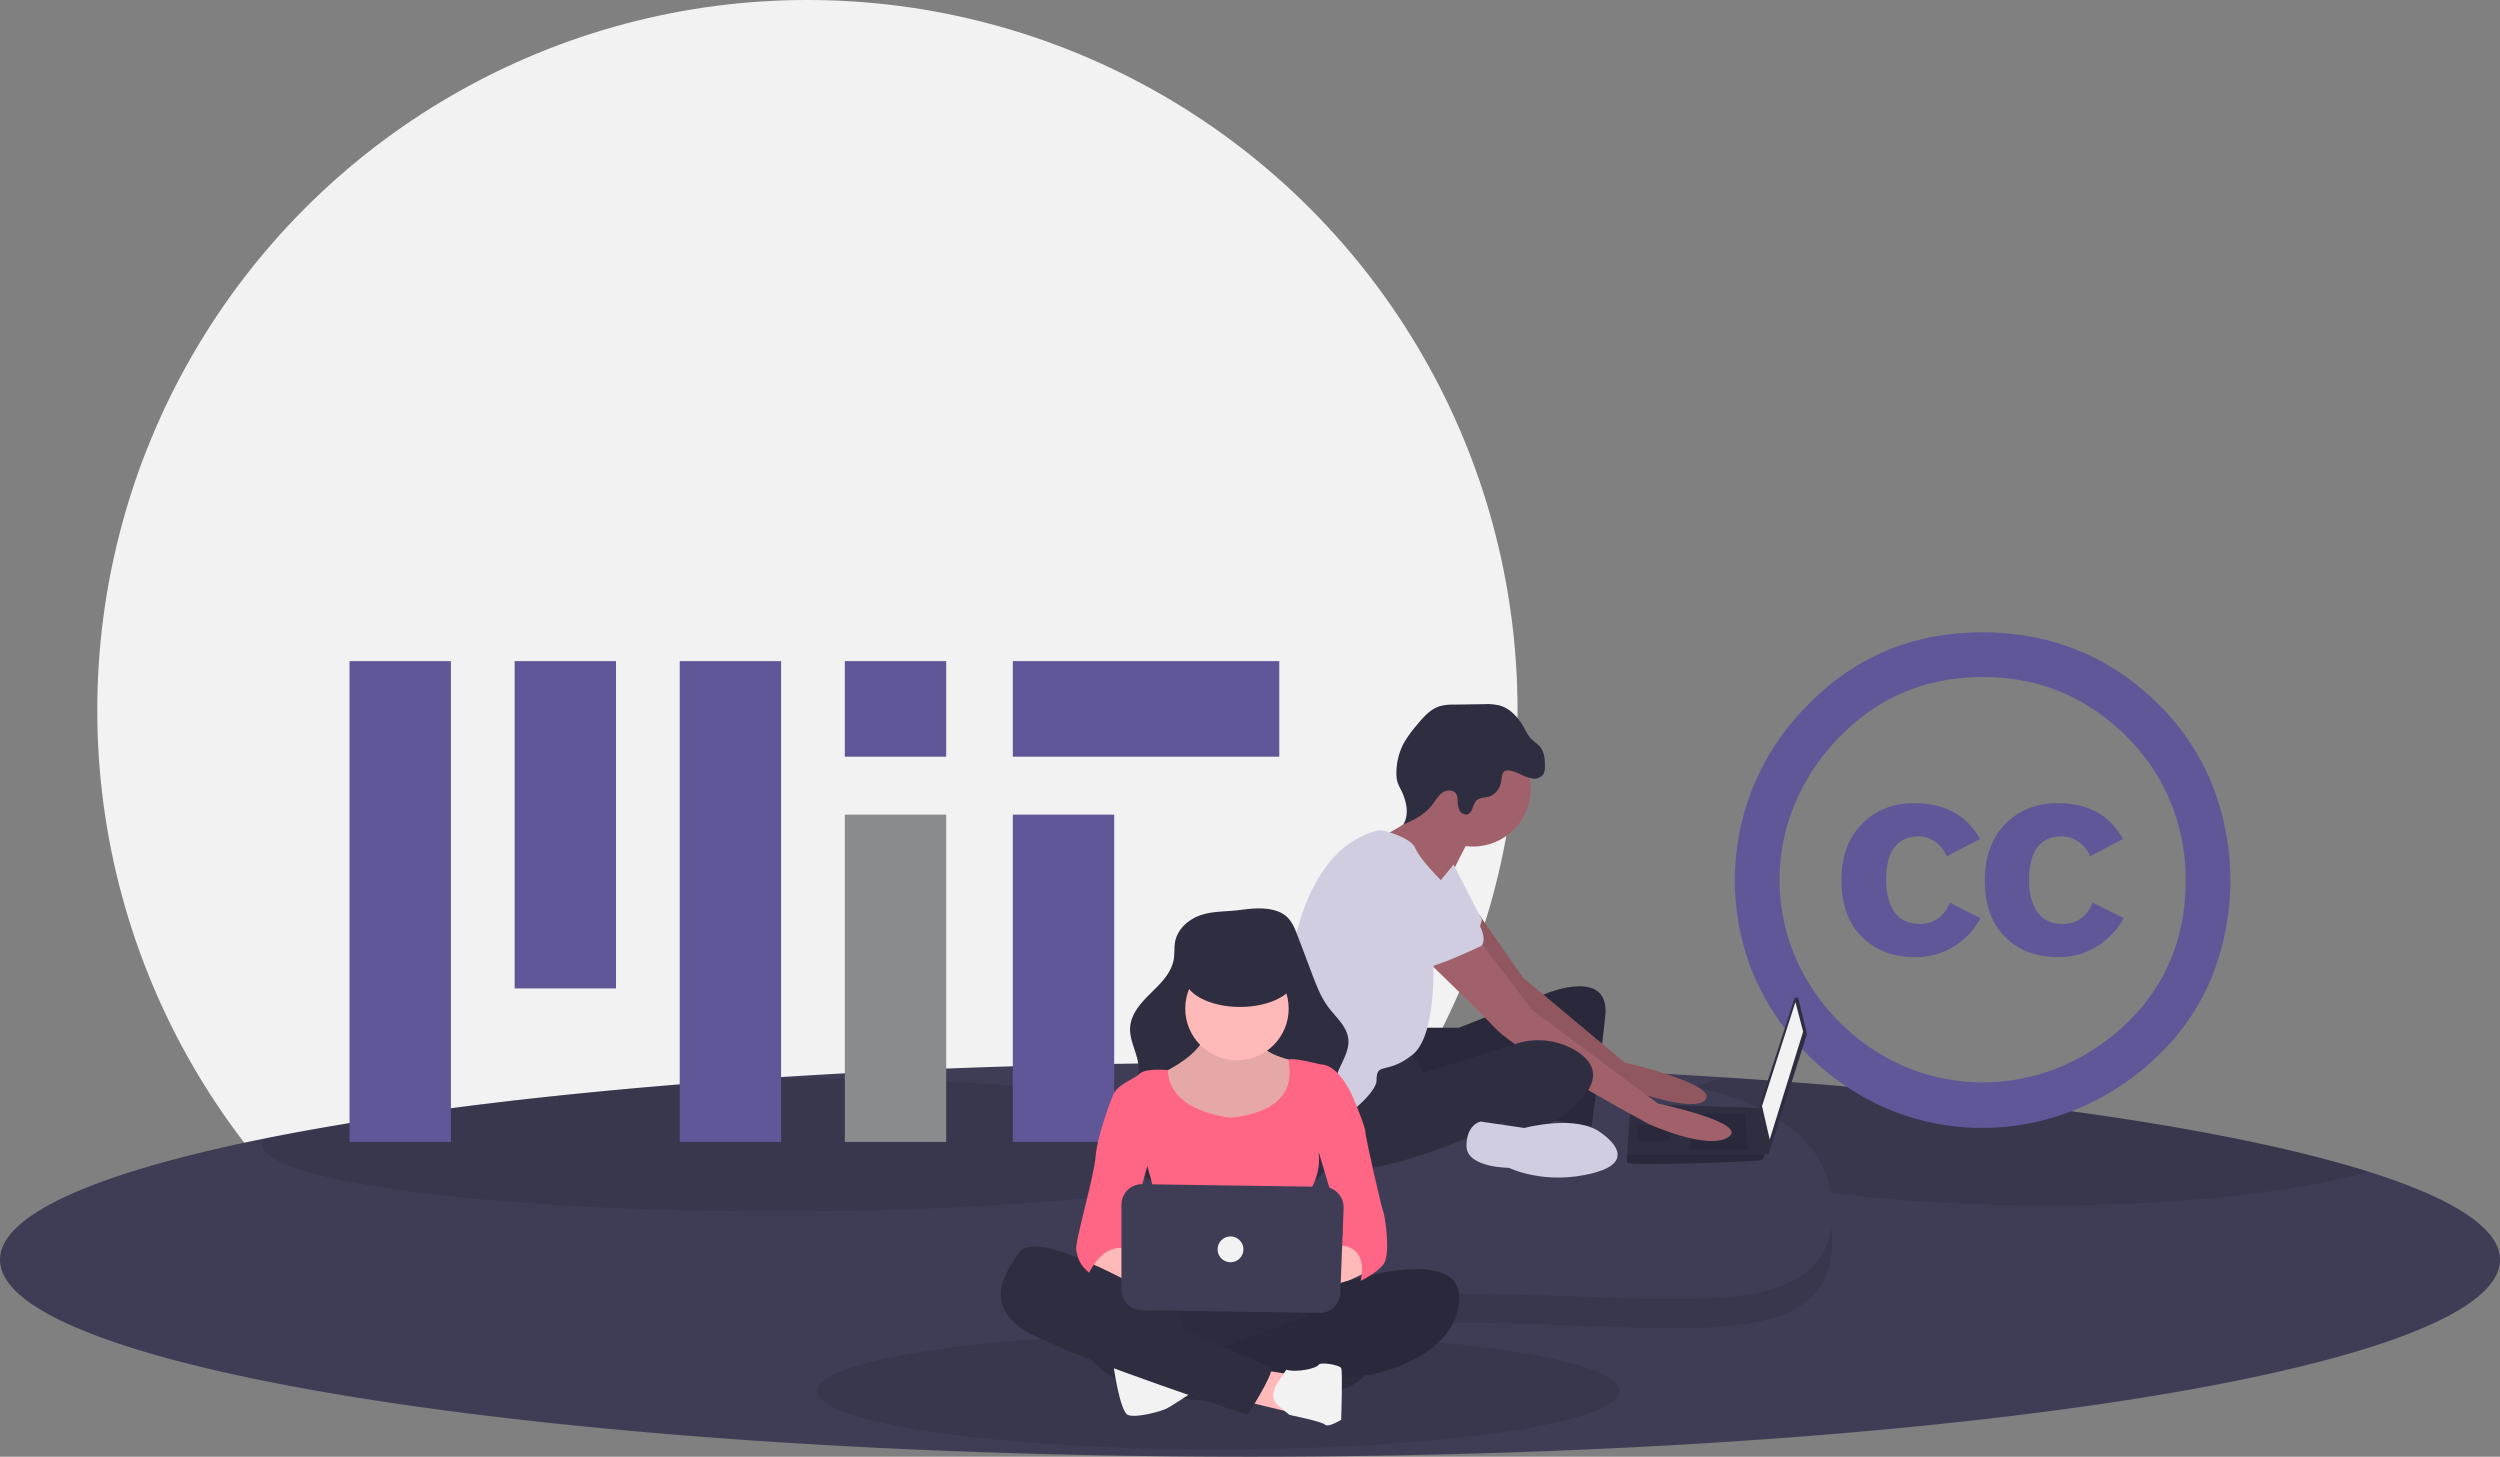 <svg height="598.997" viewBox="0 0 1028 598.997" width="1028" xmlns="http://www.w3.org/2000/svg"><rect x="0" y="0" width="1028" height="598.997" fill="#808080" stroke="none"/><circle cx="332.005" cy="292.004" fill="#f2f2f2" r="292.004"/><path d="m1114 668.499a13.69 13.69 0 0 1 -.17 2.12c-7.14 43.76-234.46 78.88-513.83 78.88s-506.69-35.12-513.83-78.88a13.675 13.675 0 0 1 -.17-2.12c0-.2 0-.41.02-.61 0-.11.01-.21.01-.32a.489.489 0 0 0 .01-.12c.04-.45.1-.88.18-1.32 3.26-17.89 43.35-34.33 108.74-47.5 53.48-10.77 123.89-19.36 204.93-24.76 61.5-4.1 129.12-6.37 200.11-6.37 57.12 0 112.06 1.47 163.38 4.17h.02q16.11.855 31.74 1.87c71.33 4.62 134.63 11.69 185.63 20.54 31.37 5.45 58.1 11.58 79.19 18.22h.01c32.46 10.23 51.6 21.7 53.81 33.83.08.44.14.87.18 1.32a.487.487 0 0 0 .01.12c0 .11.01.21.01.32.02.2.02.41.02.61z" fill="#3f3d56" transform="translate(-86 -150.501)"/><ellipse cx="501" cy="571.997" opacity=".1" rx="165" ry="24"/><path d="m1059.96 632.299c-5.77 1.65-12.27 3.18-19.4 4.58-29.36 5.78-69.42 9.33-113.53 9.33-49.28 0-93.45-4.43-123.38-11.44-24.84-5.82-39.88-13.39-39.88-21.7 0-7.3 11.64-14.06 31.37-19.53 71.33 4.62 134.63 11.69 185.63 20.54 31.37 5.45 58.1 11.58 79.19 18.22z" opacity=".1" transform="translate(-86 -150.501)"/><path d="m618 621.249c0 15.13-94.92 27.4-212 27.4s-212-12.27-212-27.4a4.372 4.372 0 0 1 .96-2.62c53.48-10.77 123.89-19.36 204.93-24.76q3.045-.015 6.11-.01c117.08-0 212 12.26 212 27.39z" opacity=".1" transform="translate(-86 -150.501)"/><path d="m416.472 334.975h41.685v134.584h-41.685z" fill="#5f5798"/><path d="m279.506 271.851h41.685v197.708h-41.685z" fill="#5f5798"/><path d="m143.73 271.851h41.685v197.708h-41.685z" fill="#5f5798"/><path d="m211.618 271.851h41.685v134.584h-41.685z" fill="#5f5798"/><path d="m347.393 271.851h41.685v39.303h-41.685z" fill="#5f5798"/><path d="m347.393 334.975h41.685v134.584h-41.685z" fill="#8a8b8c"/><path d="m416.472 271.851h109.573v39.303h-109.573z" fill="#5f5798"/><path d="m901.062 410.53q42.748 0 72.774 29.839a97.983 97.983 0 0 1 21.832 32.838 107.346 107.346 0 0 1 .096 78.409 93.533 93.533 0 0 1 -21.739 32.294 104.704 104.704 0 0 1 -33.841 22.561 101.425 101.425 0 0 1 -39.114 7.823 99.015 99.015 0 0 1 -38.662-7.734 104.845 104.845 0 0 1 -55.399-55.396 101.764 101.764 0 0 1 .089-77.594 102.307 102.307 0 0 1 22.469-33.386q29.109-29.648 71.497-29.655zm.369 18.377q-34.93 0-58.768 24.379a87.595 87.595 0 0 0 -18.466 27.381 80.789 80.789 0 0 0 0 63.311 86.249 86.249 0 0 0 45.577 45.31 82.687 82.687 0 0 0 63.41-.089 87.995 87.995 0 0 0 27.741-18.374q23.831-23.287 23.828-58.405a83.659 83.659 0 0 0 -6.186-32.02 81.465 81.465 0 0 0 -18.002-26.929q-24.576-24.562-59.134-24.564zm-1.277 66.591-13.649 7.097a14.006 14.006 0 0 0 -5.365-6.368 12.087 12.087 0 0 0 -5.916-1.818q-13.64 0-13.646 18.011 0 8.186 3.454 13.095 3.458 4.914 10.192 4.916 8.916 0 12.557-8.733l12.551 6.368a29.99 29.99 0 0 1 -26.745 16.012q-13.644 0-22.016-8.37-8.367-8.367-8.367-23.284 0-14.557 8.46-23.105 8.458-8.549 21.38-8.552 18.927-.01 27.111 14.732zm58.765 0-13.465 7.097a13.992 13.992 0 0 0 -5.368-6.368 12.373 12.373 0 0 0 -6.094-1.818q-13.644 0-13.649 18.011 0 8.186 3.458 13.095 3.453 4.914 10.192 4.916 8.907 0 12.548-8.733l12.735 6.368a31.277 31.277 0 0 1 -11.274 11.736 29.398 29.398 0 0 1 -15.464 4.276q-13.831 0-22.099-8.37-8.291-8.367-8.284-23.284 0-14.557 8.463-23.105 8.453-8.549 21.373-8.552 18.922-.01 26.929 14.732z" fill="#5f5798" transform="translate(-86 -150.501)"/><path d="m839.417 660.837c0 48.737-67.934 33.663-151.113 33.663s-150.104 15.075-150.104-33.663 67.925-59.337 151.104-59.337 150.113 10.6 150.113 59.337z" opacity=".1" transform="translate(-86 -150.501)"/><path d="m839.417 648.837c0 48.737-67.934 33.663-151.113 33.663s-150.104 15.075-150.104-33.663 67.925-59.337 151.104-59.337 150.113 10.6 150.113 59.337z" fill="#3f3d56" transform="translate(-86 -150.501)"/><path d="m825.542 561.343 3.434 14.164a.885.885 0 0 1 -.017.478l-15.575 48.673a.885.885 0 0 1 -1.722-.17l-2.155-18.961a.885.885 0 0 1 .038-.374l14.297-43.876a.885.885 0 0 1 1.701.066z" fill="#2f2e41" transform="translate(-86 -150.501)"/><path d="m738.278 412.038 3.171 12.152-13.738 44.382-3.17-13.737z" fill="#f2f2f2"/><path d="m755.064 628.584c.528 1.585 54.949-.528 55.477-1.057a11.469 11.469 0 0 0 1.162-2.113c.497-1.057.951-2.113.951-2.113l-2.113-17.108-53.892-1.913s-1.347 14.498-1.622 21.134a15.853 15.853 0 0 0 .037 3.17z" fill="#2f2e41" transform="translate(-86 -150.501)"/><path d="m717.673 458.005 1.056 14.794h-23.776v-14.794z" opacity=".1"/><path d="m687.028 462.76.142-.028-.67 6.368h-13.209v-6.34z" opacity=".1"/><path d="m755.064 628.584c.528 1.585 54.949-.528 55.477-1.057a11.469 11.469 0 0 0 1.162-2.113h-56.677a15.853 15.853 0 0 0 .037 3.17z" opacity=".1" transform="translate(-86 -150.501)"/><path d="m671.055 573.106h14.794l36.457-14.266s25.889-10.567 23.776 9.51-5.812 47.024-5.812 47.024-11.624-5.284-17.964-3.698-2.113-32.23-2.113-32.23-51.779 24.833-56.534 21.663-5.812-25.361-5.812-25.361z" fill="#2f2e41" transform="translate(-86 -150.501)"/><path d="m671.055 573.106h14.794l36.457-14.266s25.889-10.567 23.776 9.51-5.812 47.024-5.812 47.024-11.624-5.284-17.964-3.698-2.113-32.23-2.113-32.23-51.779 24.833-56.534 21.663-5.812-25.361-5.812-25.361z" opacity=".1" transform="translate(-86 -150.501)"/><path d="m694.363 526.777 17.904 25.723 41.74 34.871s38.57 8.982 33.286 15.322-37.513-6.34-37.513-6.34-48.08-34.871-49.665-37.513-19.021-27.474-19.021-27.474z" fill="#a0616a" transform="translate(-86 -150.501)"/><path d="m694.363 526.777 17.904 25.723 41.74 34.871s38.57 8.982 33.286 15.322-37.513-6.34-37.513-6.34-48.08-34.871-49.665-37.513-19.021-27.474-19.021-27.474z" opacity=".1" transform="translate(-86 -150.501)"/><circle cx="605.661" cy="324.331" fill="#a0616a" r="23.776"/><g transform="translate(-86 -150.501)"><path d="m690.076 495.967s-7.925 13.737-9.51 21.134-23.776-14.794-23.776-14.794l-2.906-7.661s20.87-9.775 19.285-17.7 16.907 19.021 16.907 19.021z" fill="#a0616a"/><path d="m683.736 506.005 11.624 22.719s-2.642 11.095-6.869 12.152-22.191-13.737-22.191-13.737z" fill="#d0cde1"/><path d="m694.303 537.178 21.663 28.531 51.779 38.57s37.513 7.925 29.06 13.737-32.758-5.284-32.758-5.284-52.307-28.003-63.403-39.627-31.701-31.173-31.701-31.173z" fill="#a0616a"/><path d="m665.244 581.56 6.34 10.039 37.839-11.905a29.751 29.751 0 0 1 24.771 2.989c6.604 4.161 10.831 10.765 1.321 20.54-19.021 19.549-31.701 8.982-31.701 8.982s-63.931 30.116-74.498 15.322-11.095-22.191-11.095-22.191 40.683-25.361 47.024-23.776z" fill="#2f2e41"/><path d="m744.497 616.432s16.907 11.095-3.17 16.379-34.871-2.113-34.871-2.113-17.436 0-17.436-8.982 5.812-10.039 5.812-10.039l17.964 2.642s21.663-5.812 31.701 2.113z" fill="#d0cde1"/><path d="m711.166 468.851a17.728 17.728 0 0 0 4.982 1.785 4.548 4.548 0 0 0 4.595-1.969 6.181 6.181 0 0 0 .522-2.795c.064-2.901-.146-6.038-1.985-8.283-1.17-1.429-2.878-2.33-4.089-3.724a17.598 17.598 0 0 1 -2.067-3.378c-2.356-4.424-5.843-8.676-10.69-9.951a23.183 23.183 0 0 0 -6.24-.477l-12.206.172a21.251 21.251 0 0 0 -5.872.632c-3.929 1.188-6.789 4.492-9.409 7.651a47.851 47.851 0 0 0 -5.396 7.448 26.133 26.133 0 0 0 -3.098 12.804 11.98 11.98 0 0 0 .439 3.388 18.801 18.801 0 0 0 1.332 2.925c2.289 4.496 3.648 10.112 1.07 14.449 4.478-1.829 8.909-4.228 11.863-8.058 1.321-1.714 2.358-3.72 4.119-4.977s4.631-1.367 5.761.479a5.163 5.163 0 0 1 .583 2.418 11.084 11.084 0 0 0 .668 4.081 3.058 3.058 0 0 0 3.322 1.896c2.3-.648 2.08-4.179 3.852-5.782 1.346-1.218 3.422-.985 5.15-1.538a7.643 7.643 0 0 0 4.387-4.321c.655-1.468.645-5.31 1.884-6.105 1.553-.997 5.085.588 6.525 1.23z" fill="#2f2e41"/><path d="m651.996 492.139a6.271 6.271 0 0 1 3.264.008c3.392.911 10.995 3.321 12.625 6.989 2.113 4.755 9.51 12.152 9.51 12.152s10.039 10.039 7.925 16.907-10.039 14.794-10.039 14.794 2.113 32.758-8.454 41.212-14.794 2.642-14.794 10.567-32.758 32.758-39.098 17.436c0 0 3.17-28.531 2.113-38.57-1.041-9.894.483-71.624 36.947-81.495z" fill="#d0cde1"/><path d="m668.942 505.477s32.23 23.776 26.418 33.815c0 0-19.549 9.51-23.776 8.982s-20.606-19.021-24.833-20.606-6.34-30.116 22.191-22.191z" fill="#d0cde1"/><path d="m579.811 526.783c-5.013 1.693-9.554 5.652-10.58 10.843-.476 2.406-.184 4.907-.585 7.327-.929 5.612-5.334 9.897-9.396 13.878s-8.258 8.606-8.555 14.286c-.325 6.22 4.186 12.047 3.406 18.226-.907 7.179-8.489 11.831-10.364 18.82-1.252 4.667.282 9.694 2.805 13.815 4.809 7.852 13.028 13.183 21.781 16.041s18.075 3.459 27.282 3.556c11.211.117 23.383-.845 31.806-8.244a25.48 25.48 0 0 0 8.459-16.588c.8-8.571-2.777-17.426-.31-25.673 1.553-5.19 5.447-9.93 4.866-15.316-.568-5.266-5.168-8.999-8.323-13.253-2.946-3.972-4.734-8.663-6.486-13.288l-5.995-15.824c-1.178-3.111-2.473-6.382-5.099-8.424-4.917-3.822-12.822-3.071-18.572-2.283-5.333.731-11.012.37-16.141 2.102z" fill="#2f2e41"/><path d="m581.688 572.877s2.657 8.637-17.274 18.602 1.993 20.595 1.993 20.595l23.253 5.315s23.917-3.322 26.575-7.308 7.308-17.274 5.979-19.267a31.061 31.061 0 0 0 -3.322-3.986s-15.945-2.657-15.281-9.966-21.924-3.986-21.924-3.986z" fill="#ffb9b9"/><path d="m581.688 572.877s2.657 8.637-17.274 18.602 1.993 20.595 1.993 20.595l23.253 5.315s23.917-3.322 26.575-7.308 7.308-17.274 5.979-19.267a31.061 31.061 0 0 0 -3.322-3.986s-15.945-2.657-15.281-9.966-21.924-3.986-21.924-3.986z" opacity=".1"/></g><circle cx="508.643" cy="414.736" fill="#ffb9b9" r="21.26"/><path d="m592.318 610.082s-25.604-1.872-26.089-19.539c0 0-9.122-1.057-11.78 1.601s-11.294 4.651-11.294 11.294 14.616 26.575 14.616 26.575 7.972 26.575 4.651 31.225-3.986 16.609-3.986 16.609 33.218-2.657 38.533 0 26.575 2.657 27.904 0-1.329-35.876-1.329-35.876 5.979-7.972 4.651-17.274l15.945-18.602s-5.979-17.938-15.281-17.938c0 0-12.623-3.322-12.955-1.661s6.312 20.263-23.585 23.585z" fill="#ff6584" transform="translate(-86 -150.501)"/><path d="m532.525 668.547s5.979 9.301 21.26 11.294 17.938-3.322 16.609-4.651-17.274-7.308-17.274-7.308l-9.301-7.308z" fill="#ffb9b9" transform="translate(-86 -150.501)"/><path d="m641.481 660.574-17.274 9.966s-22.589-1.329-13.952 5.315 24.582 3.986 24.582 3.986l15.281-7.308z" fill="#ffb9b9" transform="translate(-86 -150.501)"/><path d="m555.113 677.848s-15.945 39.198 3.322 45.177 72.416 4.651 84.375-3.322 15.281-18.602 13.287-21.924-15.281-12.623-24.582-13.287-76.403-6.644-76.403-6.644z" fill="#2f2e41" transform="translate(-86 -150.501)"/><path d="m555.113 677.848s-15.945 39.198 3.322 45.177 72.416 4.651 84.375-3.322 15.281-18.602 13.287-21.924-15.281-12.623-24.582-13.287-76.403-6.644-76.403-6.644z" opacity=".05" transform="translate(-86 -150.501)"/><path d="m630.378 680.283s56.281-20.373 55.617 4.208-35.876 31.225-35.876 31.225l-10.63 1.329-58.465 1.993s1.993-10.63-2.657-11.959c0 0 15.281-3.986 15.945-4.651s38.533-13.952 41.191-14.616 10.63-5.979 16.609-5.315c0 0 6.644-5.315 13.952-3.986l-20.595 1.329z" fill="#2f2e41" transform="translate(-86 -150.501)"/><path d="m630.378 680.283s56.281-20.373 55.617 4.208-35.876 31.225-35.876 31.225l-10.63 1.329-58.465 1.993s1.993-10.63-2.657-11.959c0 0 15.281-3.986 15.945-4.651s38.533-13.952 41.191-14.616 10.63-5.979 16.609-5.315c0 0 6.644-5.315 13.952-3.986l-20.595 1.329z" opacity=".1" transform="translate(-86 -150.501)"/><path d="m534.434 533.081 7.096 16.19 43.184-15.281 3.322-8.636-11.295-1.994-22.706 3.987-9.848 2.657z" fill="#2f2e41"/><path d="m534.434 533.081 7.096 16.19 43.184-15.281 3.322-8.636-11.295-1.994-22.706 3.987-9.848 2.657z" opacity=".1"/><path d="m528.538 703.094s12.623 15.945 27.239 19.931 22.589-1.329 22.589-1.329l-4.651-18.602-1.993-11.959-8.637-5.979-17.274-7.972-20.595-6.644s-8.637-1.329-8.637 0 7.972 21.26 7.972 21.26z" fill="#2f2e41" transform="translate(-86 -150.501)"/><path d="m543.819 711.731s2.657 19.267 5.979 20.595 13.287-1.329 15.945-2.657 11.691-7.459 11.691-7.459-31.622-11.808-33.615-10.479z" fill="#f2f2f2" transform="translate(-86 -150.501)"/><path d="m518.277 563.223 12.623 1.993-1.329 15.28-17.607-4.276z" fill="#ffb9b9"/><path d="m612.186 717.977s-5.916 7.042.063 11.028l3.986 3.322s13.287 2.657 14.616 3.986 6.644-1.993 6.644-1.993.664-19.931 0-21.26-8.637-2.657-9.301-1.329-8.637 3.322-13.287 1.993z" fill="#f2f2f2" transform="translate(-86 -150.501)"/><path d="m559.099 682.499s-46.506-27.239-53.814-17.274-15.281 23.917 5.979 34.547 87.697 32.554 87.697 32.554 9.966-15.281 9.966-19.267c0 0-35.212-15.945-41.191-17.274s-29.897-16.609-33.219-17.938-7.972-5.315-7.972-5.315z" fill="#2f2e41" transform="translate(-86 -150.501)"/><path d="m545.812 600.117-2.657 1.993s-5.979 15.281-6.644 23.917-8.637 35.212-7.972 38.533 1.329 5.979 5.315 9.301c0 0 5.315-11.959 14.616-9.966l11.294-41.191z" fill="#ff6584" transform="translate(-86 -150.501)"/><path d="m638.824 600.117 5.315 5.979s3.322 7.972 3.322 9.966 6.644 31.225 7.308 32.554 3.322 17.938 0 21.924-9.301 6.644-9.301 6.644 3.986-13.952-8.637-14.616l1.329-5.315-11.959-39.862z" fill="#ff6584" transform="translate(-86 -150.501)"/><path d="m547.141 645.858v34.995a8.413 8.413 0 0 0 8.289 8.413l73.185 1.084a8.413 8.413 0 0 0 8.532-8.089l1.346-34.999a8.413 8.413 0 0 0 -8.285-8.736l-74.531-1.08a8.413 8.413 0 0 0 -8.535 8.413z" fill="#3f3d56" transform="translate(-86 -150.501)"/><ellipse cx="509.89" cy="401.732" fill="#2f2e41" rx="22.884" ry="12.322"/><circle cx="505.986" cy="513.727" fill="#f2f2f2" r="5.315"/></svg>